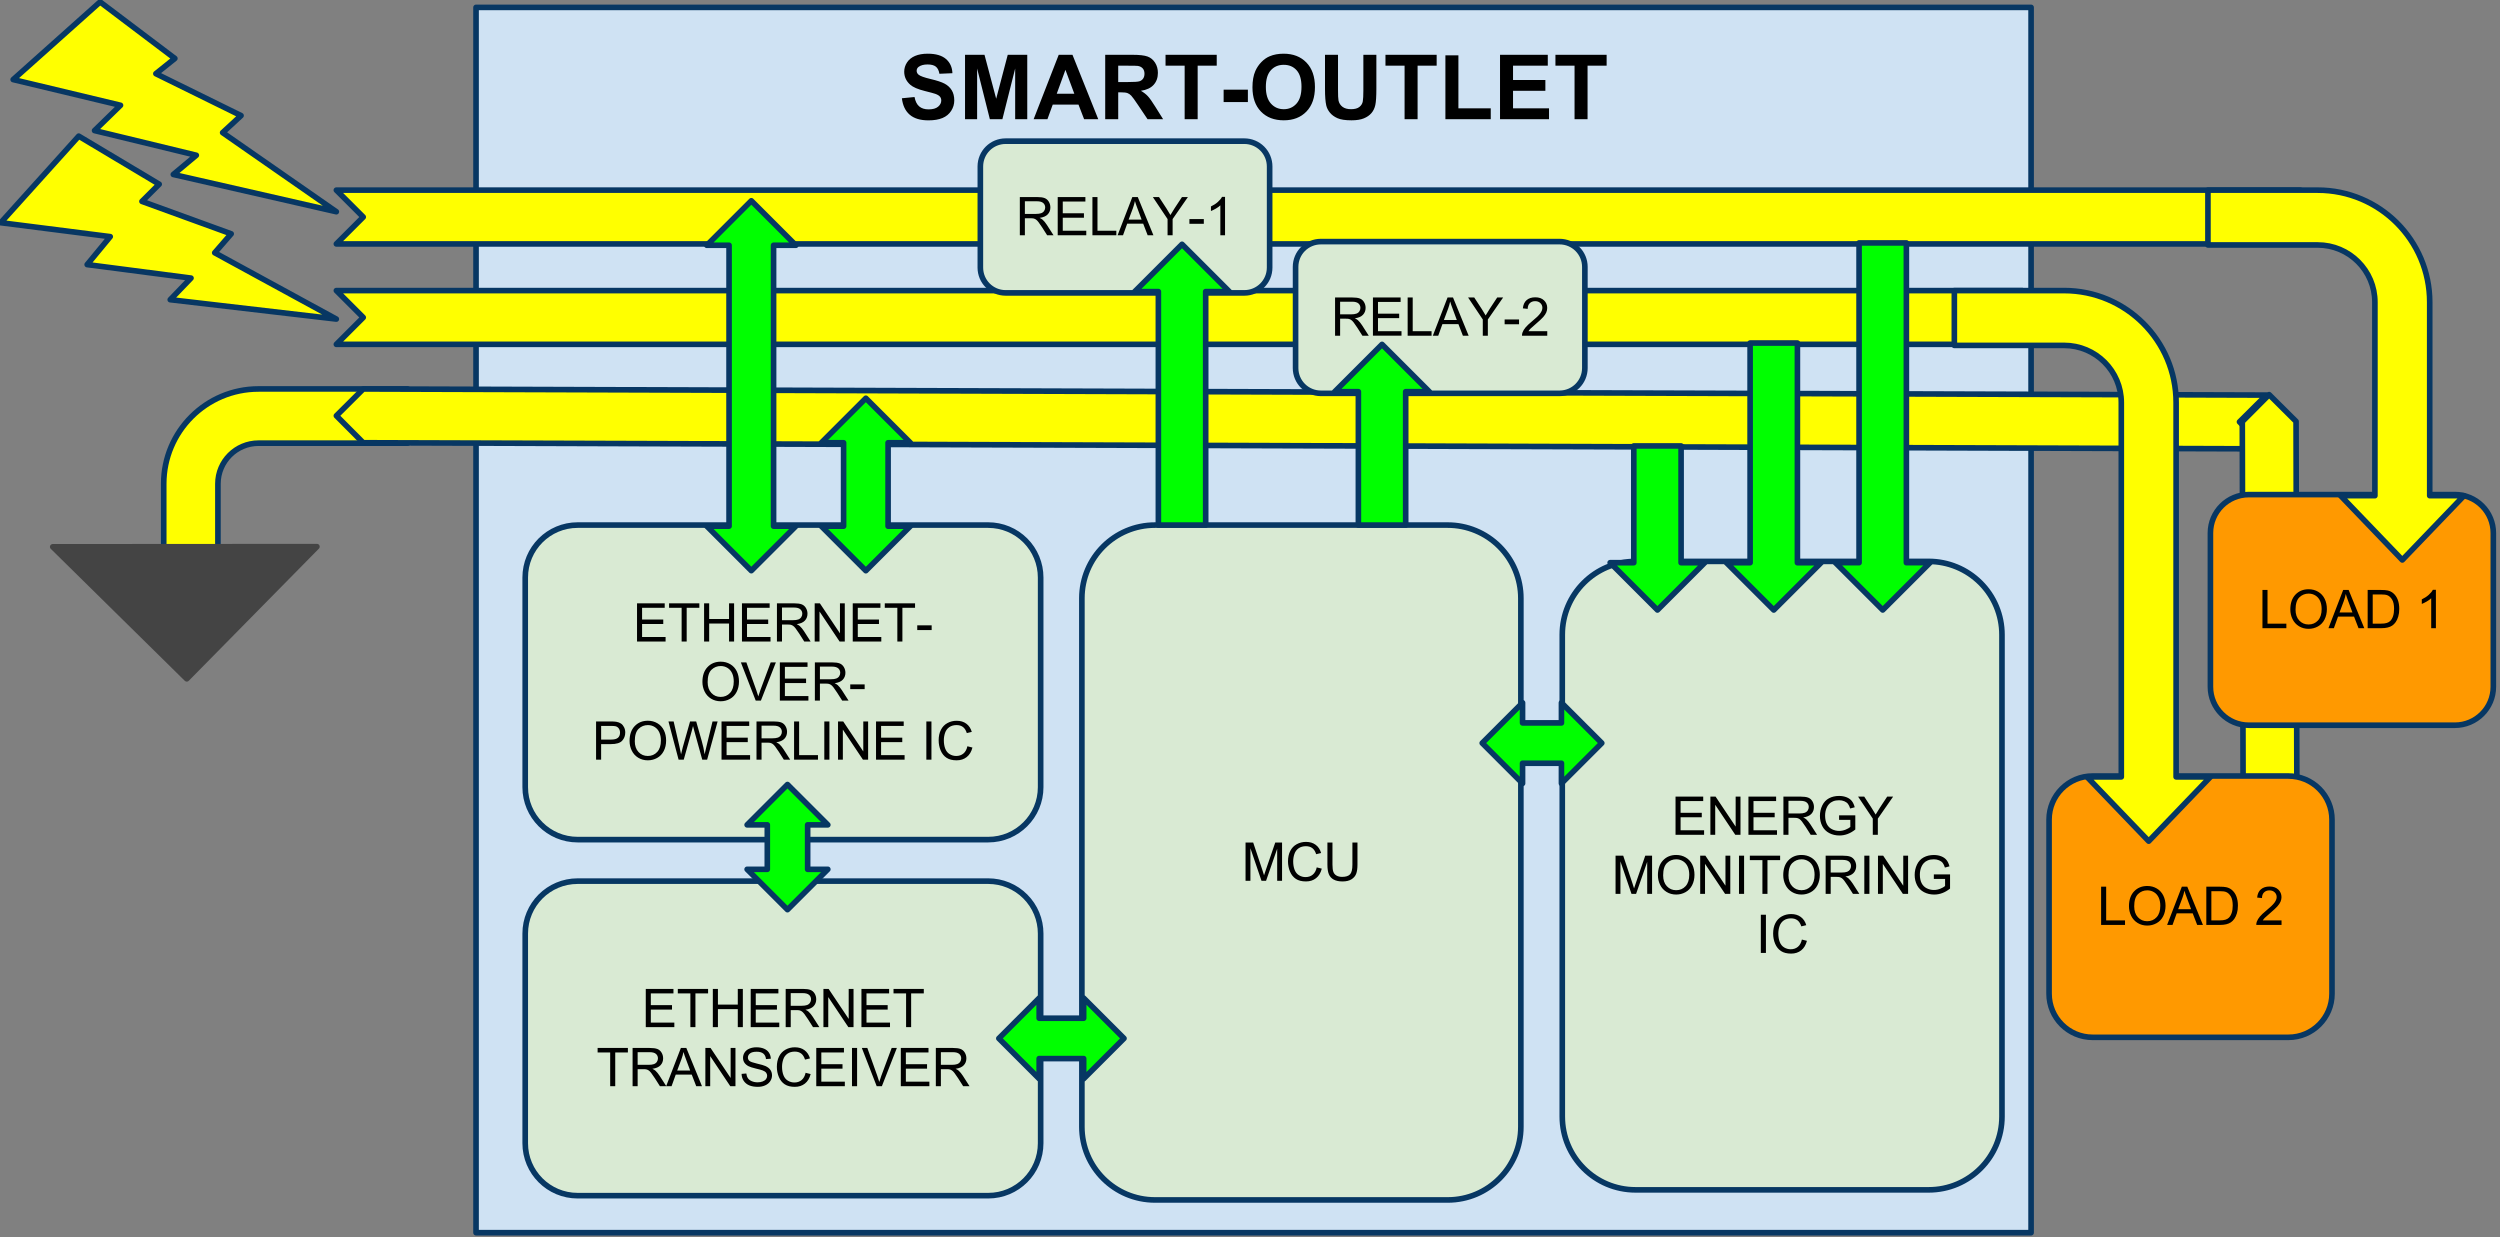 <?xml version="1.0" encoding="UTF-8" standalone="no"?>
<!-- Created with Inkscape (http://www.inkscape.org/) -->

<svg
   xmlns:dc="http://purl.org/dc/elements/1.1/"
   xmlns:cc="http://creativecommons.org/ns#"
   xmlns:rdf="http://www.w3.org/1999/02/22-rdf-syntax-ns#"
   xmlns:svg="http://www.w3.org/2000/svg"
   xmlns="http://www.w3.org/2000/svg"
   xmlns:sodipodi="http://sodipodi.sourceforge.net/DTD/sodipodi-0.dtd"
   xmlns:inkscape="http://www.inkscape.org/namespaces/inkscape"
   width="640"
   height="316.736"
   id="svg3327"
   version="1.1"
   inkscape:version="0.48.1 r9760"
   sodipodi:docname="New document 2">
  <rect width="100%" height="100%" fill="#808080" stroke="none"/>
  <defs
     id="defs3329" />
  <sodipodi:namedview
     id="base"
     pagecolor="#ffffff"
     bordercolor="#666666"
     borderopacity="1.0"
     inkscape:pageopacity="0.0"
     inkscape:pageshadow="2"
     inkscape:zoom="0.77472527"
     inkscape:cx="319.99996"
     inkscape:cy="240"
     inkscape:current-layer="layer1"
     inkscape:document-units="px"
     showgrid="false"
     fit-margin-top="0"
     fit-margin-left="0"
     fit-margin-right="0"
     fit-margin-bottom="0"
     inkscape:window-width="1440"
     inkscape:window-height="876"
     inkscape:window-x="1280"
     inkscape:window-y="24"
     inkscape:window-maximized="1" />
  <g
     id="layer1"
     inkscape:label="Layer 1"
     inkscape:groupmode="layer"
     transform="translate(-3.6639532e-5,-163.264)">
    <g
       id="g4764"
       transform="matrix(0.646,0,0,0.646,-733.811,-142.858)">
      <path
         style="fill:#ffff00;fill-rule:nonzero;stroke:#073763;stroke-width:2.229;stroke-linecap:butt;stroke-linejoin:round"
         inkscape:connector-curvature="0"
         id="path4342"
         d="m 1297.501,628.01 -59.101,0 c -20.762,0 -37.594,16.831 -37.594,37.594 l 0,26.764 -10.295,0 21.036,21.571 21.036,-21.571 -10.295,0 0,-26.764 0,0 c 0,-8.898 7.213,-16.112 16.112,-16.112 l 59.101,0 z" />
      <path
         style="fill:#cfe2f3;fill-rule:nonzero;stroke:#073763;stroke-width:2.229;stroke-linecap:butt;stroke-linejoin:round"
         inkscape:connector-curvature="0"
         id="path4344"
         d="m 1324.577,476.811 616.242,0 0,485.559 -616.242,0 z" />
      <path
         style="fill:#000000;fill-rule:nonzero"
         inkscape:connector-curvature="0"
         id="path4346"
         d="m 1493.334,512.811 5.015,-0.488 q 0.453,2.525 1.837,3.709 1.384,1.184 3.735,1.184 2.49,0 3.753,-1.054 1.262,-1.054 1.262,-2.464 0,-0.906 -0.531,-1.541 -0.531,-0.636 -1.855,-1.106 -0.905,-0.313 -4.127,-1.114 -4.144,-1.027 -5.816,-2.525 -2.351,-2.107 -2.351,-5.137 0,-1.95 1.106,-3.648 1.106,-1.698 3.187,-2.586 2.081,-0.888 5.024,-0.888 4.806,0 7.235,2.107 2.429,2.107 2.551,5.625 l -5.154,0.226 q -0.331,-1.968 -1.419,-2.83 -1.088,-0.862 -3.265,-0.862 -2.246,0 -3.518,0.923 -0.818,0.592 -0.818,1.585 0,0.906 0.766,1.55 0.975,0.818 4.737,1.707 3.761,0.888 5.564,1.837 1.802,0.949 2.821,2.595 1.019,1.646 1.019,4.066 0,2.194 -1.219,4.11 -1.219,1.915 -3.448,2.847 -2.229,0.932 -5.555,0.932 -4.841,0 -7.436,-2.238 -2.595,-2.238 -3.1,-6.521 z m 25.023,8.306 0,-25.528 7.714,0 4.632,17.414 4.58,-17.414 7.732,0 0,25.528 -4.789,0 0,-20.095 -5.067,20.095 -4.963,0 -5.05,-20.095 0,20.095 -4.789,0 z m 52.798,0 -5.607,0 -2.229,-5.799 -10.204,0 -2.107,5.799 -5.468,0 9.943,-25.528 5.45,0 10.222,25.528 z m -9.49,-10.1 -3.518,-9.473 -3.448,9.473 6.965,0 z m 12.242,10.1 0,-25.528 10.849,0 q 4.092,0 5.947,0.688 1.855,0.688 2.969,2.447 1.115,1.759 1.115,4.023 0,2.873 -1.689,4.745 -1.689,1.872 -5.05,2.36 1.672,0.975 2.76,2.142 1.088,1.167 2.934,4.144 l 3.117,4.98 -6.164,0 -3.727,-5.555 q -1.985,-2.978 -2.717,-3.753 -0.731,-0.775 -1.55,-1.062 -0.818,-0.287 -2.595,-0.287 l -1.045,0 0,10.657 -5.154,0 z m 5.154,-14.732 3.814,0 q 3.709,0 4.632,-0.313 0.923,-0.313 1.445,-1.08 0.522,-0.766 0.522,-1.915 0,-1.289 -0.688,-2.081 -0.688,-0.792 -1.942,-1.001 -0.627,-0.087 -3.761,-0.087 l -4.022,0 0,6.478 z m 26.329,14.732 0,-21.21 -7.575,0 0,-4.319 20.287,0 0,4.319 -7.558,0 0,21.21 -5.154,0 z m 15.446,-6.809 0,-4.893 9.612,0 0,4.893 -9.612,0 z m 11.423,-5.799 q 0,-3.901 1.167,-6.548 0.871,-1.95 2.377,-3.5 1.506,-1.55 3.3,-2.299 2.386,-1.01 5.503,-1.01 5.642,0 9.029,3.5 3.387,3.5 3.387,9.734 0,6.182 -3.361,9.673 -3.361,3.491 -8.985,3.491 -5.694,0 -9.055,-3.474 -3.361,-3.474 -3.361,-9.569 z m 5.311,-0.174 q 0,4.336 2.003,6.574 2.003,2.238 5.085,2.238 3.082,0 5.059,-2.22 1.976,-2.22 1.976,-6.661 0,-4.388 -1.924,-6.548 -1.924,-2.159 -5.111,-2.159 -3.187,0 -5.137,2.185 -1.95,2.185 -1.95,6.591 z m 23.439,-12.747 5.154,0 0,13.826 q 0,3.291 0.192,4.266 0.331,1.567 1.576,2.516 1.245,0.949 3.404,0.949 2.194,0 3.309,-0.897 1.114,-0.897 1.341,-2.203 0.226,-1.306 0.226,-4.336 l 0,-14.122 5.154,0 0,13.409 q 0,4.597 -0.418,6.495 -0.418,1.898 -1.541,3.204 -1.123,1.306 -3.004,2.081 -1.881,0.775 -4.911,0.775 -3.657,0 -5.546,-0.845 -1.889,-0.845 -2.986,-2.194 -1.097,-1.35 -1.445,-2.83 -0.505,-2.194 -0.505,-6.478 l 0,-13.617 z m 31.536,25.528 0,-21.21 -7.575,0 0,-4.319 20.287,0 0,4.319 -7.558,0 0,21.21 -5.154,0 z m 16.177,0 0,-25.319 5.154,0 0,21.018 12.816,0 0,4.301 -17.971,0 z m 21.645,0 0,-25.528 18.929,0 0,4.319 -13.774,0 0,5.659 12.816,0 0,4.301 -12.816,0 0,6.948 14.262,0 0,4.301 -19.416,0 z m 29.534,0 0,-21.21 -7.575,0 0,-4.319 20.287,0 0,4.319 -7.558,0 0,21.21 -5.154,0 z" />
      <path
         style="fill:#d9ead3;fill-rule:nonzero;stroke:#073763;stroke-width:2.229;stroke-linecap:butt;stroke-linejoin:round"
         inkscape:connector-curvature="0"
         id="path4348"
         d="m 1344.068,843.829 0,0 c 0,-11.474 9.301,-20.775 20.775,-20.775 l 162.706,0 c 5.51,0 10.794,2.189 14.69,6.085 3.896,3.896 6.085,9.18 6.085,14.69 l 0,83.096 c 0,11.474 -9.301,20.775 -20.775,20.775 l -162.706,0 c -11.474,0 -20.775,-9.301 -20.775,-20.775 z" />
      <path
         style="fill:#000000;fill-rule:nonzero"
         inkscape:connector-curvature="0"
         id="path4350"
         d="m 1391.84,880.91 0,-15.15 10.971,0 0,1.776 -8.968,0 0,4.649 8.393,0 0,1.776 -8.393,0 0,5.154 9.316,0 0,1.794 -11.319,0 z m 17.675,0 0,-13.374 -4.98,0 0,-1.776 11.998,0 0,1.776 -5.015,0 0,13.374 -2.003,0 z m 8.898,0 0,-15.15 2.02,0 0,6.217 7.871,0 0,-6.217 2.003,0 0,15.15 -2.003,0 0,-7.14 -7.871,0 0,7.14 -2.02,0 z m 15.011,0 0,-15.15 10.971,0 0,1.776 -8.968,0 0,4.649 8.393,0 0,1.776 -8.393,0 0,5.154 9.316,0 0,1.794 -11.319,0 z m 13.861,0 0,-15.15 6.722,0 q 2.02,0 3.074,0.401 1.054,0.401 1.68,1.437 0.627,1.036 0.627,2.29 0,1.619 -1.036,2.725 -1.036,1.106 -3.23,1.402 0.801,0.383 1.219,0.749 0.871,0.818 1.654,2.02 l 2.647,4.127 -2.525,0 -2.003,-3.152 q -0.888,-1.358 -1.454,-2.09 -0.566,-0.731 -1.019,-1.019 -0.453,-0.287 -0.906,-0.392 -0.348,-0.087 -1.132,-0.087 l -2.316,0 0,6.739 -2.002,0 z m 2.002,-8.463 4.301,0 q 1.376,0 2.151,-0.287 0.775,-0.287 1.184,-0.914 0.409,-0.627 0.409,-1.358 0,-1.08 -0.784,-1.767 -0.784,-0.688 -2.473,-0.688 l -4.789,0 0,5.015 z m 12.956,8.463 0,-15.15 2.055,0 7.958,11.894 0,-11.894 1.915,0 0,15.15 -2.055,0 -7.958,-11.911 0,11.911 -1.915,0 z m 15.063,0 0,-15.15 10.971,0 0,1.776 -8.968,0 0,4.649 8.393,0 0,1.776 -8.393,0 0,5.154 9.316,0 0,1.794 -11.319,0 z m 17.692,0 0,-13.374 -4.98,0 0,-1.776 11.998,0 0,1.776 -5.015,0 0,13.374 -2.002,0 z" />
      <path
         style="fill:#000000;fill-rule:nonzero"
         inkscape:connector-curvature="0"
         id="path4352"
         d="m 1377.735,904.313 0,-13.374 -4.98,0 0,-1.776 11.998,0 0,1.776 -5.015,0 0,13.374 -2.003,0 z m 8.881,0 0,-15.15 6.722,0 q 2.02,0 3.074,0.401 1.054,0.401 1.68,1.437 0.627,1.036 0.627,2.29 0,1.619 -1.036,2.725 -1.036,1.106 -3.23,1.402 0.801,0.383 1.219,0.749 0.871,0.818 1.654,2.02 l 2.647,4.127 -2.525,0 -2.002,-3.152 q -0.888,-1.358 -1.454,-2.09 -0.566,-0.731 -1.019,-1.019 -0.453,-0.287 -0.905,-0.392 -0.348,-0.087 -1.132,-0.087 l -2.316,0 0,6.739 -2.003,0 z m 2.003,-8.463 4.301,0 q 1.376,0 2.151,-0.287 0.775,-0.287 1.184,-0.914 0.409,-0.627 0.409,-1.358 0,-1.08 -0.784,-1.767 -0.784,-0.688 -2.473,-0.688 l -4.789,0 0,5.015 z m 11.302,8.463 5.833,-15.15 2.159,0 6.199,15.15 -2.281,0 -1.776,-4.597 -6.339,0 -1.654,4.597 -2.142,0 z m 4.371,-6.217 5.137,0 -1.567,-4.214 q -0.731,-1.898 -1.08,-3.134 -0.296,1.463 -0.818,2.891 l -1.672,4.458 z m 11.162,6.217 0,-15.15 2.055,0 7.958,11.894 0,-11.894 1.915,0 0,15.15 -2.055,0 -7.958,-11.911 0,11.911 -1.915,0 z m 14.349,-4.876 1.881,-0.157 q 0.139,1.132 0.627,1.863 0.488,0.731 1.524,1.184 1.036,0.453 2.325,0.453 1.149,0 2.029,-0.348 0.879,-0.348 1.315,-0.94 0.435,-0.592 0.435,-1.289 0,-0.714 -0.418,-1.245 -0.418,-0.531 -1.376,-0.897 -0.61,-0.244 -2.699,-0.74 -2.09,-0.496 -2.925,-0.949 -1.08,-0.575 -1.611,-1.411 -0.531,-0.836 -0.531,-1.881 0,-1.149 0.653,-2.151 0.653,-1.001 1.898,-1.515 1.245,-0.514 2.777,-0.514 1.689,0 2.978,0.54 1.289,0.54 1.976,1.593 0.688,1.054 0.74,2.394 l -1.915,0.139 q -0.157,-1.428 -1.054,-2.168 -0.897,-0.74 -2.638,-0.74 -1.811,0 -2.647,0.67 -0.836,0.67 -0.836,1.611 0,0.818 0.592,1.341 0.575,0.522 3.021,1.08 2.447,0.557 3.352,0.975 1.323,0.609 1.959,1.541 0.636,0.932 0.636,2.151 0,1.219 -0.697,2.29 -0.697,1.071 -1.994,1.663 -1.297,0.592 -2.917,0.592 -2.055,0 -3.448,-0.601 -1.393,-0.601 -2.185,-1.802 -0.792,-1.202 -0.827,-2.734 z m 25.372,-0.435 2.002,0.505 q -0.627,2.473 -2.264,3.77 -1.637,1.297 -4.005,1.297 -2.455,0 -3.988,-1.001 -1.532,-1.001 -2.333,-2.891 -0.801,-1.889 -0.801,-4.066 0,-2.368 0.897,-4.127 0.897,-1.759 2.569,-2.673 1.672,-0.914 3.674,-0.914 2.281,0 3.831,1.158 1.55,1.158 2.159,3.248 l -1.968,0.47 q -0.522,-1.654 -1.532,-2.412 -1.01,-0.757 -2.525,-0.757 -1.741,0 -2.917,0.836 -1.175,0.836 -1.654,2.255 -0.479,1.419 -0.479,2.917 0,1.933 0.566,3.37 0.566,1.437 1.759,2.151 1.193,0.714 2.568,0.714 1.689,0 2.856,-0.966 1.167,-0.966 1.585,-2.882 z m 4.231,5.311 0,-15.15 10.971,0 0,1.776 -8.968,0 0,4.649 8.393,0 0,1.776 -8.393,0 0,5.154 9.316,0 0,1.794 -11.319,0 z m 14.157,0 0,-15.15 2.02,0 0,15.15 -2.02,0 z m 9.786,0 -5.886,-15.15 2.177,0 3.936,11.005 q 0.488,1.323 0.801,2.473 0.348,-1.236 0.819,-2.473 l 4.092,-11.005 2.055,0 -5.938,15.15 -2.055,0 z m 9.56,0 0,-15.15 10.971,0 0,1.776 -8.968,0 0,4.649 8.393,0 0,1.776 -8.393,0 0,5.154 9.316,0 0,1.794 -11.319,0 z m 13.879,0 0,-15.15 6.722,0 q 2.02,0 3.073,0.401 1.054,0.401 1.681,1.437 0.627,1.036 0.627,2.29 0,1.619 -1.036,2.725 -1.036,1.106 -3.23,1.402 0.801,0.383 1.219,0.749 0.871,0.818 1.654,2.02 l 2.647,4.127 -2.525,0 -2.003,-3.152 q -0.888,-1.358 -1.454,-2.09 -0.566,-0.731 -1.019,-1.019 -0.453,-0.287 -0.905,-0.392 -0.348,-0.087 -1.132,-0.087 l -2.316,0 0,6.739 -2.003,0 z m 2.003,-8.463 4.301,0 q 1.376,0 2.151,-0.287 0.775,-0.287 1.184,-0.914 0.409,-0.627 0.409,-1.358 0,-1.08 -0.784,-1.767 -0.784,-0.688 -2.473,-0.688 l -4.789,0 0,5.015 z" />
      <path
         style="fill:#ffff00;fill-rule:nonzero;stroke:#073763;stroke-width:2.229;stroke-linecap:butt;stroke-linejoin:round"
         inkscape:connector-curvature="0"
         id="path4354"
         d="m 1269.223,589.026 668.069,0 10.653,10.653 -10.653,10.653 -668.069,0 10.653,-10.653 z" />
      <path
         style="fill:#ffff00;fill-rule:nonzero;stroke:#073763;stroke-width:2.229;stroke-linecap:butt;stroke-linejoin:round"
         inkscape:connector-curvature="0"
         id="path4356"
         d="m 2034.038,651.745 -754.174,-2.423 -10.636,-10.688 10.671,-10.619 754.174,2.423 -10.671,10.619 z" />
      <path
         style="fill:#d9ead3;fill-rule:nonzero;stroke:#073763;stroke-width:2.229;stroke-linecap:butt;stroke-linejoin:round"
         inkscape:connector-curvature="0"
         id="path4358"
         d="m 1755.037,725.39 0,0 c 0,-16.039 13.002,-29.041 29.041,-29.041 l 116.161,0 0,0 c 7.702,0 15.089,3.06 20.535,8.506 5.446,5.446 8.506,12.833 8.506,20.535 l 0,190.963 c 0,16.039 -13.002,29.041 -29.041,29.041 l -116.161,0 c -16.039,0 -29.041,-13.002 -29.041,-29.041 z" />
      <path
         style="fill:#000000;fill-rule:nonzero"
         inkscape:connector-curvature="0"
         id="path4360"
         d="m 1799.92,804.704 0,-15.15 10.971,0 0,1.776 -8.968,0 0,4.649 8.393,0 0,1.776 -8.393,0 0,5.154 9.316,0 0,1.794 -11.319,0 z m 13.809,0 0,-15.15 2.055,0 7.958,11.894 0,-11.894 1.915,0 0,15.15 -2.055,0 -7.958,-11.911 0,11.911 -1.915,0 z m 15.08,0 0,-15.15 10.971,0 0,1.776 -8.968,0 0,4.649 8.393,0 0,1.776 -8.393,0 0,5.154 9.316,0 0,1.794 -11.319,0 z m 13.861,0 0,-15.15 6.722,0 q 2.02,0 3.073,0.401 1.054,0.401 1.681,1.437 0.627,1.036 0.627,2.29 0,1.619 -1.036,2.725 -1.036,1.106 -3.23,1.402 0.801,0.383 1.219,0.749 0.871,0.818 1.654,2.02 l 2.647,4.127 -2.525,0 -2.003,-3.152 q -0.888,-1.358 -1.454,-2.09 -0.566,-0.731 -1.019,-1.019 -0.453,-0.287 -0.905,-0.392 -0.348,-0.087 -1.132,-0.087 l -2.316,0 0,6.739 -2.002,0 z m 2.002,-8.463 4.301,0 q 1.376,0 2.151,-0.287 0.775,-0.287 1.184,-0.914 0.409,-0.627 0.409,-1.358 0,-1.08 -0.784,-1.768 -0.784,-0.688 -2.473,-0.688 l -4.789,0 0,5.015 z m 20.061,2.525 0,-1.794 6.426,0 0,5.625 q -1.48,1.184 -3.056,1.776 -1.576,0.592 -3.23,0.592 -2.229,0 -4.049,-0.958 -1.82,-0.958 -2.751,-2.769 -0.932,-1.811 -0.932,-4.04 0,-2.212 0.923,-4.127 0.923,-1.915 2.664,-2.847 1.741,-0.932 4.005,-0.932 1.637,0 2.969,0.531 1.332,0.531 2.081,1.48 0.749,0.949 1.149,2.481 l -1.811,0.488 q -0.348,-1.149 -0.853,-1.811 -0.505,-0.662 -1.445,-1.062 -0.94,-0.4 -2.09,-0.4 -1.376,0 -2.377,0.418 -1.001,0.418 -1.619,1.106 -0.618,0.688 -0.949,1.506 -0.592,1.393 -0.592,3.047 0,2.02 0.705,3.387 0.705,1.367 2.037,2.029 1.332,0.662 2.83,0.662 1.306,0 2.542,-0.505 1.236,-0.505 1.881,-1.062 l 0,-2.821 -4.458,0 z m 13.356,5.938 0,-6.426 -5.834,-8.724 2.438,0 2.978,4.562 q 0.836,1.289 1.55,2.56 0.679,-1.184 1.654,-2.682 l 2.925,-4.44 2.351,0 -6.06,8.724 0,6.426 -2.003,0 z" />
      <path
         style="fill:#000000;fill-rule:nonzero"
         inkscape:connector-curvature="0"
         id="path4362"
         d="m 1776.151,828.108 0,-15.15 3.03,0 3.587,10.727 q 0.487,1.498 0.714,2.246 0.261,-0.836 0.819,-2.438 l 3.622,-10.535 2.699,0 0,15.15 -1.933,0 0,-12.695 -4.406,12.695 -1.811,0 -4.388,-12.903 0,12.903 -1.933,0 z m 16.787,-7.383 q 0,-3.779 2.029,-5.912 2.029,-2.133 5.233,-2.133 2.09,0 3.779,1.001 1.689,1.001 2.568,2.795 0.879,1.794 0.879,4.075 0,2.299 -0.932,4.118 -0.932,1.82 -2.638,2.76 -1.706,0.94 -3.674,0.94 -2.142,0 -3.822,-1.036 -1.68,-1.036 -2.551,-2.821 -0.871,-1.785 -0.871,-3.787 z m 2.072,0.035 q 0,2.734 1.472,4.31 1.472,1.576 3.683,1.576 2.264,0 3.727,-1.593 1.463,-1.593 1.463,-4.519 0,-1.846 -0.618,-3.222 -0.618,-1.376 -1.829,-2.142 -1.21,-0.766 -2.708,-0.766 -2.124,0 -3.657,1.463 -1.532,1.463 -1.532,4.893 z m 14.68,7.349 0,-15.15 2.055,0 7.958,11.894 0,-11.894 1.915,0 0,15.15 -2.055,0 -7.958,-11.911 0,11.911 -1.915,0 z m 15.376,0 0,-15.15 2.02,0 0,15.15 -2.02,0 z m 9.281,0 0,-13.374 -4.98,0 0,-1.776 11.998,0 0,1.776 -5.015,0 0,13.374 -2.003,0 z m 8.254,-7.383 q 0,-3.779 2.029,-5.912 2.029,-2.133 5.233,-2.133 2.09,0 3.779,1.001 1.689,1.001 2.568,2.795 0.879,1.794 0.879,4.075 0,2.299 -0.932,4.118 -0.931,1.82 -2.638,2.76 -1.706,0.94 -3.674,0.94 -2.142,0 -3.822,-1.036 -1.68,-1.036 -2.551,-2.821 -0.871,-1.785 -0.871,-3.787 z m 2.072,0.035 q 0,2.734 1.472,4.31 1.472,1.576 3.683,1.576 2.264,0 3.727,-1.593 1.463,-1.593 1.463,-4.519 0,-1.846 -0.618,-3.222 -0.618,-1.376 -1.829,-2.142 -1.21,-0.766 -2.708,-0.766 -2.125,0 -3.657,1.463 -1.532,1.463 -1.532,4.893 z m 14.732,7.349 0,-15.15 6.722,0 q 2.02,0 3.074,0.401 1.054,0.401 1.68,1.437 0.627,1.036 0.627,2.29 0,1.619 -1.036,2.725 -1.036,1.106 -3.23,1.402 0.801,0.383 1.219,0.749 0.871,0.818 1.654,2.02 l 2.647,4.127 -2.525,0 -2.003,-3.152 q -0.888,-1.358 -1.454,-2.09 -0.566,-0.731 -1.019,-1.019 -0.453,-0.287 -0.905,-0.392 -0.348,-0.087 -1.132,-0.087 l -2.316,0 0,6.739 -2.003,0 z m 2.003,-8.463 4.301,0 q 1.376,0 2.151,-0.287 0.775,-0.287 1.184,-0.914 0.409,-0.627 0.409,-1.358 0,-1.08 -0.784,-1.768 -0.784,-0.688 -2.473,-0.688 l -4.789,0 0,5.015 z m 13.321,8.463 0,-15.15 2.02,0 0,15.15 -2.02,0 z m 5.416,0 0,-15.15 2.055,0 7.958,11.894 0,-11.894 1.915,0 0,15.15 -2.055,0 -7.958,-11.911 0,11.911 -1.915,0 z m 22.133,-5.938 0,-1.794 6.426,0 0,5.625 q -1.48,1.184 -3.056,1.776 -1.576,0.592 -3.23,0.592 -2.229,0 -4.049,-0.958 -1.82,-0.958 -2.751,-2.769 -0.932,-1.811 -0.932,-4.04 0,-2.212 0.923,-4.127 0.923,-1.915 2.664,-2.847 1.741,-0.932 4.005,-0.932 1.637,0 2.969,0.531 1.332,0.531 2.081,1.48 0.749,0.949 1.149,2.481 l -1.811,0.488 q -0.348,-1.149 -0.853,-1.811 -0.505,-0.662 -1.445,-1.062 -0.94,-0.401 -2.09,-0.401 -1.376,0 -2.377,0.418 -1.001,0.418 -1.619,1.106 -0.618,0.688 -0.949,1.506 -0.592,1.393 -0.592,3.047 0,2.02 0.705,3.387 0.705,1.367 2.037,2.029 1.332,0.662 2.83,0.662 1.306,0 2.542,-0.505 1.236,-0.505 1.881,-1.062 l 0,-2.821 -4.458,0 z" />
      <path
         style="fill:#000000;fill-rule:nonzero"
         inkscape:connector-curvature="0"
         id="path4364"
         d="m 1833.72,851.512 0,-15.15 2.02,0 0,15.15 -2.02,0 z m 16.264,-5.311 2.003,0.505 q -0.627,2.473 -2.264,3.77 -1.637,1.297 -4.005,1.297 -2.455,0 -3.988,-1.001 -1.532,-1.001 -2.333,-2.891 -0.801,-1.889 -0.801,-4.066 0,-2.368 0.897,-4.127 0.897,-1.759 2.568,-2.673 1.672,-0.914 3.674,-0.914 2.281,0 3.831,1.158 1.55,1.158 2.159,3.248 l -1.968,0.47 q -0.522,-1.654 -1.532,-2.412 -1.01,-0.757 -2.525,-0.757 -1.741,0 -2.917,0.836 -1.175,0.836 -1.654,2.255 -0.479,1.419 -0.479,2.917 0,1.933 0.566,3.37 0.566,1.437 1.759,2.151 1.193,0.714 2.569,0.714 1.689,0 2.856,-0.966 1.167,-0.966 1.585,-2.882 z" />
      <path
         style="fill:#ffff00;fill-rule:nonzero;stroke:#073763;stroke-width:2.229;stroke-linecap:butt;stroke-linejoin:round"
         inkscape:connector-curvature="0"
         id="path4366"
         d="m 1167.132,527.82 31.883,19.047 -6.826,6.811 35.357,12.856 -6.526,7.507 48.187,26.273 -65.817,-7.678 8.232,-8.555 -41.146,-5.354 9.14,-11.078 -43.386,-5.521 z" />
      <path
         style="fill:#ffff00;fill-rule:nonzero;stroke:#073763;stroke-width:2.229;stroke-linecap:butt;stroke-linejoin:round"
         inkscape:connector-curvature="0"
         id="path4368"
         d="m 1269.223,549.228 778.288,0 10.653,10.653 -10.653,10.653 -778.288,0 10.653,-10.653 z" />
      <path
         style="fill:#444444;fill-rule:nonzero;stroke:#444444;stroke-width:2.229;stroke-linecap:butt;stroke-linejoin:round"
         inkscape:connector-curvature="0"
         id="path4370"
         d="m 1209.946,742.874 -53.109,-52.301 104.673,-0.07 z" />
      <path
         style="fill:#ffff00;fill-rule:nonzero;stroke:#073763;stroke-width:2.229;stroke-linecap:butt;stroke-linejoin:round"
         inkscape:connector-curvature="0"
         id="path4372"
         d="m 1175.592,474.648 29.631,22.39 -7.524,6.031 33.756,16.611 -7.301,6.756 45.057,31.339 -64.598,-14.763 9.11,-7.613 -40.324,-9.781 10.286,-10.022 -42.533,-10.189 z" />
      <path
         style="fill:#d9ead3;fill-rule:nonzero;stroke:#073763;stroke-width:2.229;stroke-linecap:butt;stroke-linejoin:round"
         inkscape:connector-curvature="0"
         id="path4374"
         d="m 1524.428,539.838 0,0 c 0,-5.535 4.487,-10.022 10.022,-10.022 l 94.598,0 c 2.658,0 5.207,1.056 7.086,2.935 1.879,1.879 2.935,4.428 2.935,7.086 l 0,40.086 c 0,5.535 -4.487,10.022 -10.022,10.022 l -94.598,0 c -5.535,0 -10.022,-4.487 -10.022,-10.022 z" />
      <path
         style="fill:#000000;fill-rule:nonzero"
         inkscape:connector-curvature="0"
         id="path4376"
         d="m 1540.075,567.109 0,-15.15 6.722,0 q 2.02,0 3.074,0.401 1.054,0.401 1.68,1.437 0.627,1.036 0.627,2.29 0,1.619 -1.036,2.725 -1.036,1.106 -3.23,1.402 0.801,0.383 1.219,0.749 0.871,0.818 1.654,2.02 l 2.647,4.127 -2.525,0 -2.003,-3.152 q -0.888,-1.358 -1.454,-2.09 -0.566,-0.731 -1.019,-1.019 -0.453,-0.287 -0.905,-0.392 -0.348,-0.087 -1.132,-0.087 l -2.316,0 0,6.739 -2.003,0 z m 2.003,-8.463 4.301,0 q 1.376,0 2.151,-0.287 0.775,-0.287 1.184,-0.914 0.409,-0.627 0.409,-1.358 0,-1.08 -0.784,-1.767 -0.784,-0.688 -2.473,-0.688 l -4.789,0 0,5.015 z m 13.008,8.463 0,-15.15 10.971,0 0,1.776 -8.968,0 0,4.649 8.393,0 0,1.776 -8.393,0 0,5.154 9.316,0 0,1.794 -11.319,0 z m 13.757,0 0,-15.15 2.003,0 0,13.356 7.47,0 0,1.794 -9.473,0 z m 9.978,0 5.834,-15.15 2.159,0 6.199,15.15 -2.281,0 -1.776,-4.597 -6.339,0 -1.654,4.597 -2.142,0 z m 4.371,-6.217 5.137,0 -1.567,-4.214 q -0.731,-1.898 -1.08,-3.134 -0.296,1.463 -0.818,2.891 l -1.672,4.458 z m 15.428,6.217 0,-6.426 -5.833,-8.724 2.438,0 2.978,4.562 q 0.836,1.289 1.55,2.56 0.679,-1.184 1.654,-2.682 l 2.925,-4.44 2.351,0 -6.06,8.724 0,6.426 -2.003,0 z m 8.655,-4.545 0,-1.881 5.712,0 0,1.881 -5.712,0 z m 14.123,4.545 -1.863,0 0,-11.859 q -0.662,0.644 -1.759,1.28 -1.097,0.636 -1.968,0.966 l 0,-1.811 q 1.567,-0.731 2.734,-1.776 1.167,-1.045 1.654,-2.02 l 1.202,0 0,15.22 z" />
      <path
         style="fill:#ffff00;fill-rule:nonzero;stroke:#073763;stroke-width:2.229;stroke-linecap:butt;stroke-linejoin:round"
         inkscape:connector-curvature="0"
         id="path4378"
         d="m 2024.883,809.873 -0.363,-168.926 10.63,-10.688 10.676,10.618 0.363,168.926 -10.676,-10.618 z" />
      <path
         style="fill:#ff9900;fill-rule:nonzero;stroke:#073763;stroke-width:2.229;stroke-linecap:butt;stroke-linejoin:round"
         inkscape:connector-curvature="0"
         id="path4380"
         d="m 2011.886,685.102 0,0 c 0,-8.414 6.821,-15.234 15.234,-15.234 l 81.645,0 c 4.04,0 7.915,1.605 10.772,4.462 2.857,2.857 4.462,6.732 4.462,10.772 l 0,60.936 c 0,8.414 -6.821,15.234 -15.234,15.234 l -81.645,0 0,0 c -8.414,0 -15.234,-6.821 -15.234,-15.234 z" />
      <path
         style="fill:#000000;fill-rule:nonzero"
         inkscape:connector-curvature="0"
         id="path4382"
         d="m 2032.507,722.809 0,-15.15 2.003,0 0,13.356 7.471,0 0,1.794 -9.473,0 z m 11.04,-7.383 q 0,-3.779 2.029,-5.912 2.029,-2.133 5.233,-2.133 2.09,0 3.779,1.001 1.689,1.001 2.569,2.795 0.879,1.794 0.879,4.075 0,2.299 -0.932,4.118 -0.932,1.82 -2.638,2.76 -1.706,0.94 -3.674,0.94 -2.142,0 -3.822,-1.036 -1.68,-1.036 -2.551,-2.821 -0.871,-1.785 -0.871,-3.787 z m 2.072,0.035 q 0,2.734 1.472,4.31 1.471,1.576 3.683,1.576 2.264,0 3.727,-1.593 1.463,-1.593 1.463,-4.519 0,-1.846 -0.618,-3.222 -0.618,-1.376 -1.828,-2.142 -1.21,-0.766 -2.708,-0.766 -2.124,0 -3.657,1.463 -1.532,1.463 -1.532,4.893 z m 13.043,7.349 5.834,-15.15 2.159,0 6.199,15.15 -2.281,0 -1.776,-4.597 -6.339,0 -1.654,4.597 -2.142,0 z m 4.371,-6.217 5.137,0 -1.567,-4.214 q -0.731,-1.898 -1.08,-3.134 -0.296,1.463 -0.818,2.891 l -1.672,4.458 z m 11.162,6.217 0,-15.15 5.224,0 q 1.759,0 2.699,0.209 1.289,0.296 2.212,1.08 1.202,1.027 1.794,2.603 0.592,1.576 0.592,3.596 0,1.724 -0.401,3.056 -0.401,1.332 -1.027,2.212 -0.627,0.879 -1.376,1.376 -0.749,0.496 -1.811,0.757 -1.062,0.261 -2.438,0.261 l -5.468,0 z m 2.003,-1.794 3.239,0 q 1.498,0 2.351,-0.279 0.853,-0.279 1.358,-0.784 0.714,-0.714 1.115,-1.915 0.401,-1.202 0.401,-2.925 0,-2.368 -0.784,-3.648 -0.784,-1.28 -1.898,-1.715 -0.801,-0.313 -2.595,-0.313 l -3.187,0 0,11.58 z m 25.041,1.794 -1.863,0 0,-11.859 q -0.662,0.644 -1.759,1.28 -1.097,0.636 -1.968,0.966 l 0,-1.811 q 1.567,-0.731 2.734,-1.776 1.167,-1.045 1.654,-2.02 l 1.202,0 0,15.22 z" />
      <path
         style="fill:#ff9900;fill-rule:nonzero;stroke:#073763;stroke-width:2.229;stroke-linecap:butt;stroke-linejoin:round"
         inkscape:connector-curvature="0"
         id="path4384"
         d="m 1947.946,798.657 0,0 c 0,-9.532 7.727,-17.259 17.259,-17.259 l 77.597,0 c 4.577,0 8.967,1.818 12.204,5.055 3.237,3.237 5.055,7.626 5.055,12.204 l 0,69.032 c 0,9.532 -7.727,17.259 -17.259,17.259 l -77.597,0 c -9.532,0 -17.259,-7.727 -17.259,-17.259 z" />
      <path
         style="fill:#000000;fill-rule:nonzero"
         inkscape:connector-curvature="0"
         id="path4386"
         d="m 1968.569,840.401 0,-15.15 2.003,0 0,13.356 7.47,0 0,1.794 -9.473,0 z m 11.04,-7.383 q 0,-3.779 2.029,-5.912 2.029,-2.133 5.233,-2.133 2.09,0 3.779,1.001 1.689,1.001 2.568,2.795 0.879,1.794 0.879,4.075 0,2.299 -0.932,4.118 -0.932,1.82 -2.638,2.76 -1.706,0.94 -3.674,0.94 -2.142,0 -3.822,-1.036 -1.68,-1.036 -2.551,-2.821 -0.871,-1.785 -0.871,-3.787 z m 2.072,0.035 q 0,2.734 1.471,4.31 1.472,1.576 3.683,1.576 2.264,0 3.727,-1.593 1.463,-1.593 1.463,-4.519 0,-1.846 -0.618,-3.222 -0.618,-1.376 -1.829,-2.142 -1.21,-0.766 -2.708,-0.766 -2.124,0 -3.657,1.463 -1.532,1.463 -1.532,4.893 z m 13.043,7.349 5.834,-15.15 2.159,0 6.199,15.15 -2.281,0 -1.776,-4.597 -6.338,0 -1.654,4.597 -2.142,0 z m 4.371,-6.217 5.137,0 -1.567,-4.214 q -0.731,-1.898 -1.08,-3.134 -0.296,1.463 -0.819,2.891 l -1.672,4.458 z m 11.162,6.217 0,-15.15 5.224,0 q 1.759,0 2.699,0.209 1.289,0.296 2.212,1.08 1.202,1.027 1.794,2.603 0.592,1.576 0.592,3.596 0,1.724 -0.401,3.056 -0.401,1.332 -1.027,2.212 -0.627,0.879 -1.376,1.376 -0.749,0.496 -1.811,0.758 -1.062,0.261 -2.438,0.261 l -5.468,0 z m 2.002,-1.794 3.239,0 q 1.498,0 2.351,-0.279 0.853,-0.279 1.358,-0.784 0.714,-0.714 1.114,-1.915 0.401,-1.202 0.401,-2.925 0,-2.368 -0.784,-3.648 -0.784,-1.28 -1.898,-1.715 -0.801,-0.313 -2.595,-0.313 l -3.187,0 0,11.58 z m 27.81,0 0,1.794 -10.013,0 q -0.017,-0.679 0.209,-1.289 0.383,-1.027 1.228,-2.02 0.845,-0.993 2.429,-2.299 2.473,-2.02 3.343,-3.204 0.871,-1.184 0.871,-2.246 0,-1.097 -0.792,-1.863 -0.792,-0.766 -2.063,-0.766 -1.341,0 -2.151,0.81 -0.81,0.81 -0.81,2.238 l -1.916,-0.192 q 0.192,-2.142 1.48,-3.265 1.289,-1.123 3.448,-1.123 2.177,0 3.448,1.21 1.271,1.21 1.271,3.004 0,0.906 -0.374,1.785 -0.374,0.879 -1.236,1.846 -0.862,0.966 -2.865,2.673 -1.672,1.41 -2.151,1.907 -0.479,0.496 -0.792,1.001 l 7.436,0 z" />
      <path
         style="fill:#ffff00;fill-rule:nonzero;stroke:#073763;stroke-width:2.229;stroke-linecap:butt;stroke-linejoin:round"
         inkscape:connector-curvature="0"
         id="path4388"
         d="m 1910.407,589.026 43.49,0 0,0 c 24.52,0 44.397,19.877 44.397,44.397 l 0,148.32 13.592,0 -24.454,25.474 -24.454,-25.474 13.592,0 0,-148.32 0,0 c 0,-12.522 -10.151,-22.672 -22.672,-22.672 l -43.49,0 z" />
      <path
         style="fill:#ffff00;fill-rule:nonzero;stroke:#073763;stroke-width:2.229;stroke-linecap:butt;stroke-linejoin:round"
         inkscape:connector-curvature="0"
         id="path4390"
         d="m 2010.901,549.228 43.49,0 0,0 c 24.52,0 44.397,19.877 44.397,44.397 l 0,76.678 13.592,0 -24.454,25.474 -24.454,-25.474 13.592,0 0,-76.678 0,0 c 0,-12.522 -10.151,-22.672 -22.672,-22.672 l -43.49,0 z" />
      <path
         style="fill:#d9ead3;fill-rule:nonzero;stroke:#073763;stroke-width:2.229;stroke-linecap:butt;stroke-linejoin:round"
         inkscape:connector-curvature="0"
         id="path4402"
         d="m 1649.349,579.636 0,0 c 0,-5.535 4.487,-10.022 10.022,-10.022 l 94.598,0 c 2.658,0 5.207,1.056 7.086,2.935 1.879,1.879 2.935,4.428 2.935,7.086 l 0,40.086 c 0,5.535 -4.487,10.022 -10.022,10.022 l -94.598,0 c -5.535,0 -10.022,-4.487 -10.022,-10.022 z" />
      <path
         style="fill:#000000;fill-rule:nonzero"
         inkscape:connector-curvature="0"
         id="path4404"
         d="m 1664.996,606.907 0,-15.15 6.722,0 q 2.02,0 3.074,0.401 1.054,0.401 1.681,1.437 0.627,1.036 0.627,2.29 0,1.619 -1.036,2.725 -1.036,1.106 -3.23,1.402 0.801,0.383 1.219,0.749 0.871,0.818 1.654,2.02 l 2.647,4.127 -2.525,0 -2.002,-3.152 q -0.888,-1.358 -1.454,-2.09 -0.566,-0.731 -1.019,-1.019 -0.453,-0.287 -0.905,-0.392 -0.348,-0.087 -1.132,-0.087 l -2.316,0 0,6.739 -2.002,0 z m 2.002,-8.463 4.301,0 q 1.376,0 2.151,-0.287 0.775,-0.287 1.184,-0.914 0.409,-0.627 0.409,-1.358 0,-1.08 -0.784,-1.767 -0.784,-0.688 -2.473,-0.688 l -4.789,0 0,5.015 z m 13.008,8.463 0,-15.15 10.971,0 0,1.776 -8.968,0 0,4.649 8.393,0 0,1.776 -8.393,0 0,5.154 9.316,0 0,1.794 -11.319,0 z m 13.757,0 0,-15.15 2.003,0 0,13.356 7.47,0 0,1.794 -9.473,0 z m 9.978,0 5.834,-15.15 2.159,0 6.199,15.15 -2.281,0 -1.776,-4.597 -6.339,0 -1.654,4.597 -2.142,0 z m 4.371,-6.217 5.137,0 -1.567,-4.214 q -0.731,-1.898 -1.08,-3.134 -0.296,1.463 -0.819,2.891 l -1.672,4.458 z m 15.428,6.217 0,-6.426 -5.833,-8.724 2.438,0 2.978,4.562 q 0.836,1.289 1.55,2.56 0.679,-1.184 1.654,-2.682 l 2.925,-4.44 2.351,0 -6.06,8.724 0,6.426 -2.003,0 z m 8.655,-4.545 0,-1.881 5.712,0 0,1.881 -5.712,0 z m 16.891,2.751 0,1.794 -10.013,0 q -0.017,-0.679 0.209,-1.289 0.383,-1.027 1.228,-2.02 0.845,-0.993 2.429,-2.299 2.473,-2.02 3.343,-3.204 0.871,-1.184 0.871,-2.246 0,-1.097 -0.792,-1.863 -0.792,-0.766 -2.063,-0.766 -1.341,0 -2.151,0.81 -0.81,0.81 -0.81,2.238 l -1.915,-0.192 q 0.192,-2.142 1.48,-3.265 1.288,-1.123 3.448,-1.123 2.177,0 3.448,1.21 1.271,1.21 1.271,3.004 0,0.906 -0.374,1.785 -0.374,0.879 -1.236,1.846 -0.862,0.966 -2.865,2.673 -1.672,1.411 -2.151,1.907 -0.479,0.496 -0.792,1.001 l 7.436,0 z" />
      <path
         style="fill:#d9ead3;fill-rule:nonzero;stroke:#073763;stroke-width:2.229;stroke-linecap:butt;stroke-linejoin:round"
         inkscape:connector-curvature="0"
         id="path4406"
         d="m 1344.068,702.732 0,0 c 0,-11.474 9.301,-20.775 20.775,-20.775 l 162.706,0 c 5.51,0 10.794,2.189 14.69,6.085 3.896,3.896 6.085,9.18 6.085,14.69 l 0,83.096 c 0,11.474 -9.301,20.775 -20.775,20.775 l -162.706,0 c -11.474,0 -20.775,-9.301 -20.775,-20.775 z" />
      <path
         style="fill:#000000;fill-rule:nonzero"
         inkscape:connector-curvature="0"
         id="path4408"
         d="m 1388.375,728.11 0,-15.15 10.971,0 0,1.776 -8.968,0 0,4.649 8.393,0 0,1.776 -8.393,0 0,5.154 9.316,0 0,1.794 -11.319,0 z m 17.675,0 0,-13.374 -4.98,0 0,-1.776 11.998,0 0,1.776 -5.015,0 0,13.374 -2.002,0 z m 8.898,0 0,-15.15 2.02,0 0,6.217 7.871,0 0,-6.217 2.003,0 0,15.15 -2.003,0 0,-7.14 -7.871,0 0,7.14 -2.02,0 z m 15.011,0 0,-15.15 10.971,0 0,1.776 -8.968,0 0,4.649 8.393,0 0,1.776 -8.393,0 0,5.154 9.316,0 0,1.794 -11.319,0 z m 13.861,0 0,-15.15 6.722,0 q 2.02,0 3.074,0.401 1.054,0.401 1.681,1.437 0.627,1.036 0.627,2.29 0,1.619 -1.036,2.725 -1.036,1.106 -3.23,1.402 0.801,0.383 1.219,0.749 0.871,0.818 1.654,2.02 l 2.647,4.127 -2.525,0 -2.002,-3.152 q -0.888,-1.358 -1.454,-2.09 -0.566,-0.731 -1.019,-1.019 -0.453,-0.287 -0.905,-0.392 -0.348,-0.087 -1.132,-0.087 l -2.316,0 0,6.739 -2.002,0 z m 2.002,-8.463 4.301,0 q 1.376,0 2.151,-0.287 0.775,-0.287 1.184,-0.914 0.409,-0.627 0.409,-1.358 0,-1.08 -0.784,-1.768 -0.784,-0.688 -2.473,-0.688 l -4.789,0 0,5.015 z m 12.956,8.463 0,-15.15 2.055,0 7.958,11.894 0,-11.894 1.915,0 0,15.15 -2.055,0 -7.958,-11.911 0,11.911 -1.915,0 z m 15.08,0 0,-15.15 10.971,0 0,1.776 -8.968,0 0,4.649 8.393,0 0,1.776 -8.393,0 0,5.154 9.316,0 0,1.794 -11.319,0 z m 17.675,0 0,-13.374 -4.98,0 0,-1.776 11.998,0 0,1.776 -5.015,0 0,13.374 -2.003,0 z m 7.888,-4.545 0,-1.881 5.712,0 0,1.881 -5.712,0 z" />
      <path
         style="fill:#000000;fill-rule:nonzero"
         inkscape:connector-curvature="0"
         id="path4410"
         d="m 1414.287,744.131 q 0,-3.779 2.029,-5.912 2.029,-2.133 5.233,-2.133 2.09,0 3.779,1.001 1.689,1.001 2.568,2.795 0.879,1.794 0.879,4.075 0,2.299 -0.932,4.118 -0.932,1.82 -2.638,2.76 -1.707,0.94 -3.674,0.94 -2.142,0 -3.822,-1.036 -1.68,-1.036 -2.551,-2.821 -0.871,-1.785 -0.871,-3.787 z m 2.072,0.035 q 0,2.734 1.472,4.31 1.471,1.576 3.683,1.576 2.264,0 3.727,-1.593 1.463,-1.593 1.463,-4.519 0,-1.846 -0.618,-3.222 -0.618,-1.376 -1.829,-2.142 -1.21,-0.766 -2.708,-0.766 -2.124,0 -3.657,1.463 -1.532,1.463 -1.532,4.893 z m 19.051,7.349 -5.886,-15.15 2.177,0 3.935,11.005 q 0.488,1.323 0.801,2.473 0.348,-1.236 0.818,-2.473 l 4.092,-11.005 2.055,0 -5.938,15.15 -2.055,0 z m 9.56,0 0,-15.15 10.971,0 0,1.776 -8.968,0 0,4.649 8.393,0 0,1.776 -8.393,0 0,5.154 9.316,0 0,1.794 -11.319,0 z m 13.879,0 0,-15.15 6.722,0 q 2.02,0 3.074,0.401 1.054,0.401 1.68,1.437 0.627,1.036 0.627,2.29 0,1.619 -1.036,2.725 -1.036,1.106 -3.23,1.402 0.801,0.383 1.219,0.749 0.871,0.818 1.654,2.02 l 2.647,4.127 -2.525,0 -2.003,-3.152 q -0.888,-1.358 -1.454,-2.09 -0.566,-0.731 -1.019,-1.019 -0.453,-0.287 -0.905,-0.392 -0.348,-0.087 -1.132,-0.087 l -2.316,0 0,6.739 -2.003,0 z m 2.003,-8.463 4.301,0 q 1.376,0 2.151,-0.287 0.775,-0.287 1.184,-0.914 0.409,-0.627 0.409,-1.358 0,-1.08 -0.784,-1.768 -0.784,-0.688 -2.473,-0.688 l -4.789,0 0,5.015 z m 12.015,3.918 0,-1.881 5.712,0 0,1.881 -5.712,0 z" />
      <path
         style="fill:#000000;fill-rule:nonzero"
         inkscape:connector-curvature="0"
         id="path4412"
         d="m 1372.146,774.918 0,-15.15 5.712,0 q 1.515,0 2.316,0.139 1.115,0.192 1.863,0.714 0.749,0.522 1.21,1.463 0.462,0.94 0.462,2.055 0,1.933 -1.228,3.274 -1.228,1.341 -4.449,1.341 l -3.883,0 0,6.164 -2.003,0 z m 2.003,-7.958 3.918,0 q 1.95,0 2.76,-0.723 0.81,-0.723 0.81,-2.029 0,-0.958 -0.479,-1.637 -0.479,-0.679 -1.262,-0.888 -0.505,-0.139 -1.863,-0.139 l -3.883,0 0,5.416 z m 11.267,0.575 q 0,-3.779 2.029,-5.912 2.029,-2.133 5.233,-2.133 2.09,0 3.779,1.001 1.689,1.001 2.568,2.795 0.879,1.794 0.879,4.075 0,2.299 -0.932,4.118 -0.932,1.82 -2.638,2.76 -1.707,0.94 -3.674,0.94 -2.142,0 -3.822,-1.036 -1.68,-1.036 -2.551,-2.821 -0.871,-1.785 -0.871,-3.787 z m 2.072,0.035 q 0,2.734 1.472,4.31 1.471,1.576 3.683,1.576 2.264,0 3.727,-1.593 1.463,-1.593 1.463,-4.519 0,-1.846 -0.618,-3.222 -0.618,-1.376 -1.828,-2.142 -1.21,-0.766 -2.708,-0.766 -2.124,0 -3.657,1.463 -1.532,1.463 -1.532,4.893 z m 17.361,7.349 -4.022,-15.15 2.055,0 2.299,9.926 q 0.383,1.567 0.644,3.1 0.575,-2.42 0.679,-2.804 l 2.891,-10.222 2.421,0 2.177,7.662 q 0.818,2.856 1.167,5.363 0.296,-1.428 0.766,-3.291 l 2.368,-9.734 2.02,0 -4.162,15.15 -1.933,0 -3.187,-11.545 q -0.401,-1.445 -0.47,-1.776 -0.244,1.045 -0.453,1.776 l -3.221,11.545 -2.037,0 z m 17.013,0 0,-15.15 10.971,0 0,1.776 -8.968,0 0,4.649 8.393,0 0,1.776 -8.393,0 0,5.154 9.316,0 0,1.794 -11.319,0 z m 13.861,0 0,-15.15 6.722,0 q 2.02,0 3.074,0.401 1.054,0.4 1.68,1.437 0.627,1.036 0.627,2.29 0,1.619 -1.036,2.725 -1.036,1.106 -3.23,1.402 0.801,0.383 1.219,0.749 0.871,0.818 1.654,2.02 l 2.647,4.127 -2.525,0 -2.003,-3.152 q -0.888,-1.358 -1.454,-2.09 -0.566,-0.731 -1.019,-1.019 -0.453,-0.287 -0.905,-0.392 -0.348,-0.087 -1.132,-0.087 l -2.316,0 0,6.739 -2.003,0 z m 2.003,-8.463 4.301,0 q 1.376,0 2.151,-0.287 0.775,-0.287 1.184,-0.914 0.409,-0.627 0.409,-1.358 0,-1.08 -0.784,-1.768 -0.784,-0.688 -2.473,-0.688 l -4.789,0 0,5.015 z m 12.886,8.463 0,-15.15 2.003,0 0,13.356 7.47,0 0,1.794 -9.473,0 z m 11.981,0 0,-15.15 2.02,0 0,15.15 -2.02,0 z m 5.433,0 0,-15.15 2.055,0 7.958,11.894 0,-11.894 1.915,0 0,15.15 -2.055,0 -7.958,-11.911 0,11.911 -1.915,0 z m 15.063,0 0,-15.15 10.971,0 0,1.776 -8.968,0 0,4.649 8.393,0 0,1.776 -8.393,0 0,5.154 9.316,0 0,1.794 -11.319,0 z m 19.939,0 0,-15.15 2.02,0 0,15.15 -2.02,0 z m 16.264,-5.311 2.003,0.505 q -0.627,2.473 -2.264,3.77 -1.637,1.297 -4.005,1.297 -2.455,0 -3.988,-1.001 -1.532,-1.001 -2.333,-2.891 -0.801,-1.889 -0.801,-4.066 0,-2.368 0.897,-4.127 0.897,-1.759 2.568,-2.673 1.672,-0.914 3.674,-0.914 2.281,0 3.831,1.158 1.55,1.158 2.159,3.248 l -1.968,0.47 q -0.522,-1.654 -1.532,-2.412 -1.01,-0.757 -2.525,-0.757 -1.741,0 -2.917,0.836 -1.175,0.836 -1.654,2.255 -0.479,1.419 -0.479,2.917 0,1.933 0.566,3.37 0.566,1.437 1.759,2.151 1.193,0.714 2.568,0.714 1.689,0 2.856,-0.966 1.167,-0.966 1.585,-2.882 z" />
      <path
         style="fill:#00ff00;fill-rule:nonzero;stroke:#073763;stroke-width:2.229;stroke-linecap:butt;stroke-linejoin:round"
         inkscape:connector-curvature="0"
         id="path4414"
         d="m 1416.027,571.076 17.639,-17.639 17.639,17.639 -8.819,0 0,111.307 8.819,0 -17.639,17.638 -17.639,-17.638 8.819,0 0,-111.307 z" />
      <path
         style="fill:#d9ead3;fill-rule:nonzero;stroke:#073763;stroke-width:2.229;stroke-linecap:butt;stroke-linejoin:round"
         inkscape:connector-curvature="0"
         id="path4416"
         d="m 1564.661,710.951 0,0 c 0,-16.013 12.981,-28.994 28.994,-28.994 l 115.974,0 0,0 c 7.69,0 15.065,3.055 20.502,8.492 5.438,5.437 8.492,12.812 8.492,20.502 l 0,209.45 c 0,16.013 -12.981,28.994 -28.994,28.994 l -115.974,0 c -16.013,0 -28.994,-12.981 -28.994,-28.994 z" />
      <path
         style="fill:#000000;fill-rule:nonzero"
         inkscape:connector-curvature="0"
         id="path4418"
         d="m 1629.521,822.915 0,-15.15 3.03,0 3.587,10.727 q 0.488,1.498 0.714,2.246 0.261,-0.836 0.818,-2.438 l 3.622,-10.535 2.699,0 0,15.15 -1.933,0 0,-12.695 -4.406,12.695 -1.811,0 -4.388,-12.903 0,12.903 -1.933,0 z m 28.21,-5.311 2.003,0.505 q -0.627,2.473 -2.264,3.77 -1.637,1.297 -4.005,1.297 -2.455,0 -3.988,-1.001 -1.532,-1.001 -2.333,-2.891 -0.801,-1.889 -0.801,-4.066 0,-2.368 0.897,-4.127 0.897,-1.759 2.568,-2.673 1.672,-0.914 3.674,-0.914 2.281,0 3.831,1.158 1.55,1.158 2.159,3.248 l -1.968,0.47 q -0.522,-1.654 -1.532,-2.412 -1.01,-0.757 -2.525,-0.757 -1.741,0 -2.917,0.836 -1.175,0.836 -1.654,2.255 -0.479,1.419 -0.479,2.917 0,1.933 0.566,3.37 0.566,1.437 1.759,2.151 1.193,0.714 2.569,0.714 1.689,0 2.856,-0.966 1.167,-0.966 1.585,-2.882 z m 14.14,-9.839 2.003,0 0,8.742 q 0,2.299 -0.514,3.639 -0.514,1.341 -1.863,2.185 -1.349,0.845 -3.544,0.845 -2.124,0 -3.483,-0.731 -1.358,-0.731 -1.933,-2.124 -0.575,-1.393 -0.575,-3.814 l 0,-8.742 2.002,0 0,8.742 q 0,1.968 0.366,2.908 0.366,0.94 1.262,1.445 0.897,0.505 2.185,0.505 2.212,0 3.152,-1.001 0.94,-1.001 0.94,-3.857 l 0,-8.742 z" />
      <path
         style="fill:#00ff00;fill-rule:nonzero;stroke:#073763;stroke-width:2.229;stroke-linecap:butt;stroke-linejoin:round"
         inkscape:connector-curvature="0"
         id="path4420"
         d="m 1820.1,696.866 9.372,0 0,-87.052 18.744,0 0,87.052 9.372,0 -18.744,18.744 z" />
      <path
         style="fill:#00ff00;fill-rule:nonzero;stroke:#073763;stroke-width:2.229;stroke-linecap:butt;stroke-linejoin:round"
         inkscape:connector-curvature="0"
         id="path4422"
         d="m 1863.281,696.853 9.372,0 0,-126.716 18.744,0 0,126.716 9.372,0 -18.744,18.744 z" />
      <path
         style="fill:#00ff00;fill-rule:nonzero;stroke:#073763;stroke-width:2.229;stroke-linecap:butt;stroke-linejoin:round"
         inkscape:connector-curvature="0"
         id="path4424"
         d="m 1774.006,696.859 9.372,0 0,-46.264 18.744,0 0,46.264 9.372,0 -18.744,18.744 z" />
      <path
         style="fill:#00ff00;fill-rule:nonzero;stroke:#073763;stroke-width:2.229;stroke-linecap:butt;stroke-linejoin:round"
         inkscape:connector-curvature="0"
         id="path4426"
         d="m 1664.864,629.094 9.372,0 0,52.863 18.744,0 0,-52.863 9.372,0 -18.744,-18.744 z" />
      <path
         style="fill:#00ff00;fill-rule:nonzero;stroke:#073763;stroke-width:2.229;stroke-linecap:butt;stroke-linejoin:round"
         inkscape:connector-curvature="0"
         id="path4428"
         d="m 1585.605,589.429 9.372,0 0,92.528 18.744,0 0,-92.528 9.372,0 -18.744,-18.744 z" />
      <path
         style="fill:#00ff00;fill-rule:nonzero;stroke:#073763;stroke-width:2.229;stroke-linecap:butt;stroke-linejoin:round"
         inkscape:connector-curvature="0"
         id="path4430"
         d="m 1447.994,834.359 -15.989,-15.989 7.994,0 0,-17.621 -7.994,0 15.989,-15.989 15.989,15.989 -7.994,0 0,17.621 7.994,0 z" />
      <path
         style="fill:#00ff00;fill-rule:nonzero;stroke:#073763;stroke-width:2.229;stroke-linecap:butt;stroke-linejoin:round"
         inkscape:connector-curvature="0"
         id="path4432"
         d="m 1531.755,885.377 15.989,-15.989 0,7.994 17.621,0 0,-7.994 15.989,15.989 -15.989,15.989 0,-7.994 -17.621,0 0,7.994 z" />
      <path
         style="fill:#00ff00;fill-rule:nonzero;stroke:#073763;stroke-width:2.229;stroke-linecap:butt;stroke-linejoin:round"
         inkscape:connector-curvature="0"
         id="path4434"
         d="m 1723.307,768.345 15.989,-15.989 0,7.994 15.41,0 0,-7.994 15.989,15.989 -15.989,15.989 0,-7.994 -15.41,0 0,7.994 z" />
      <path
         style="fill:#00ff00;fill-rule:nonzero;stroke:#073763;stroke-width:2.229;stroke-linecap:butt;stroke-linejoin:round"
         inkscape:connector-curvature="0"
         id="path4436"
         d="m 1461.41,649.33 17.639,-17.638 17.639,17.638 -8.819,0 0,33.066 8.819,0 -17.639,17.639 -17.639,-17.639 8.819,0 0,-33.066 z" />
    </g>
  </g>
</svg>
